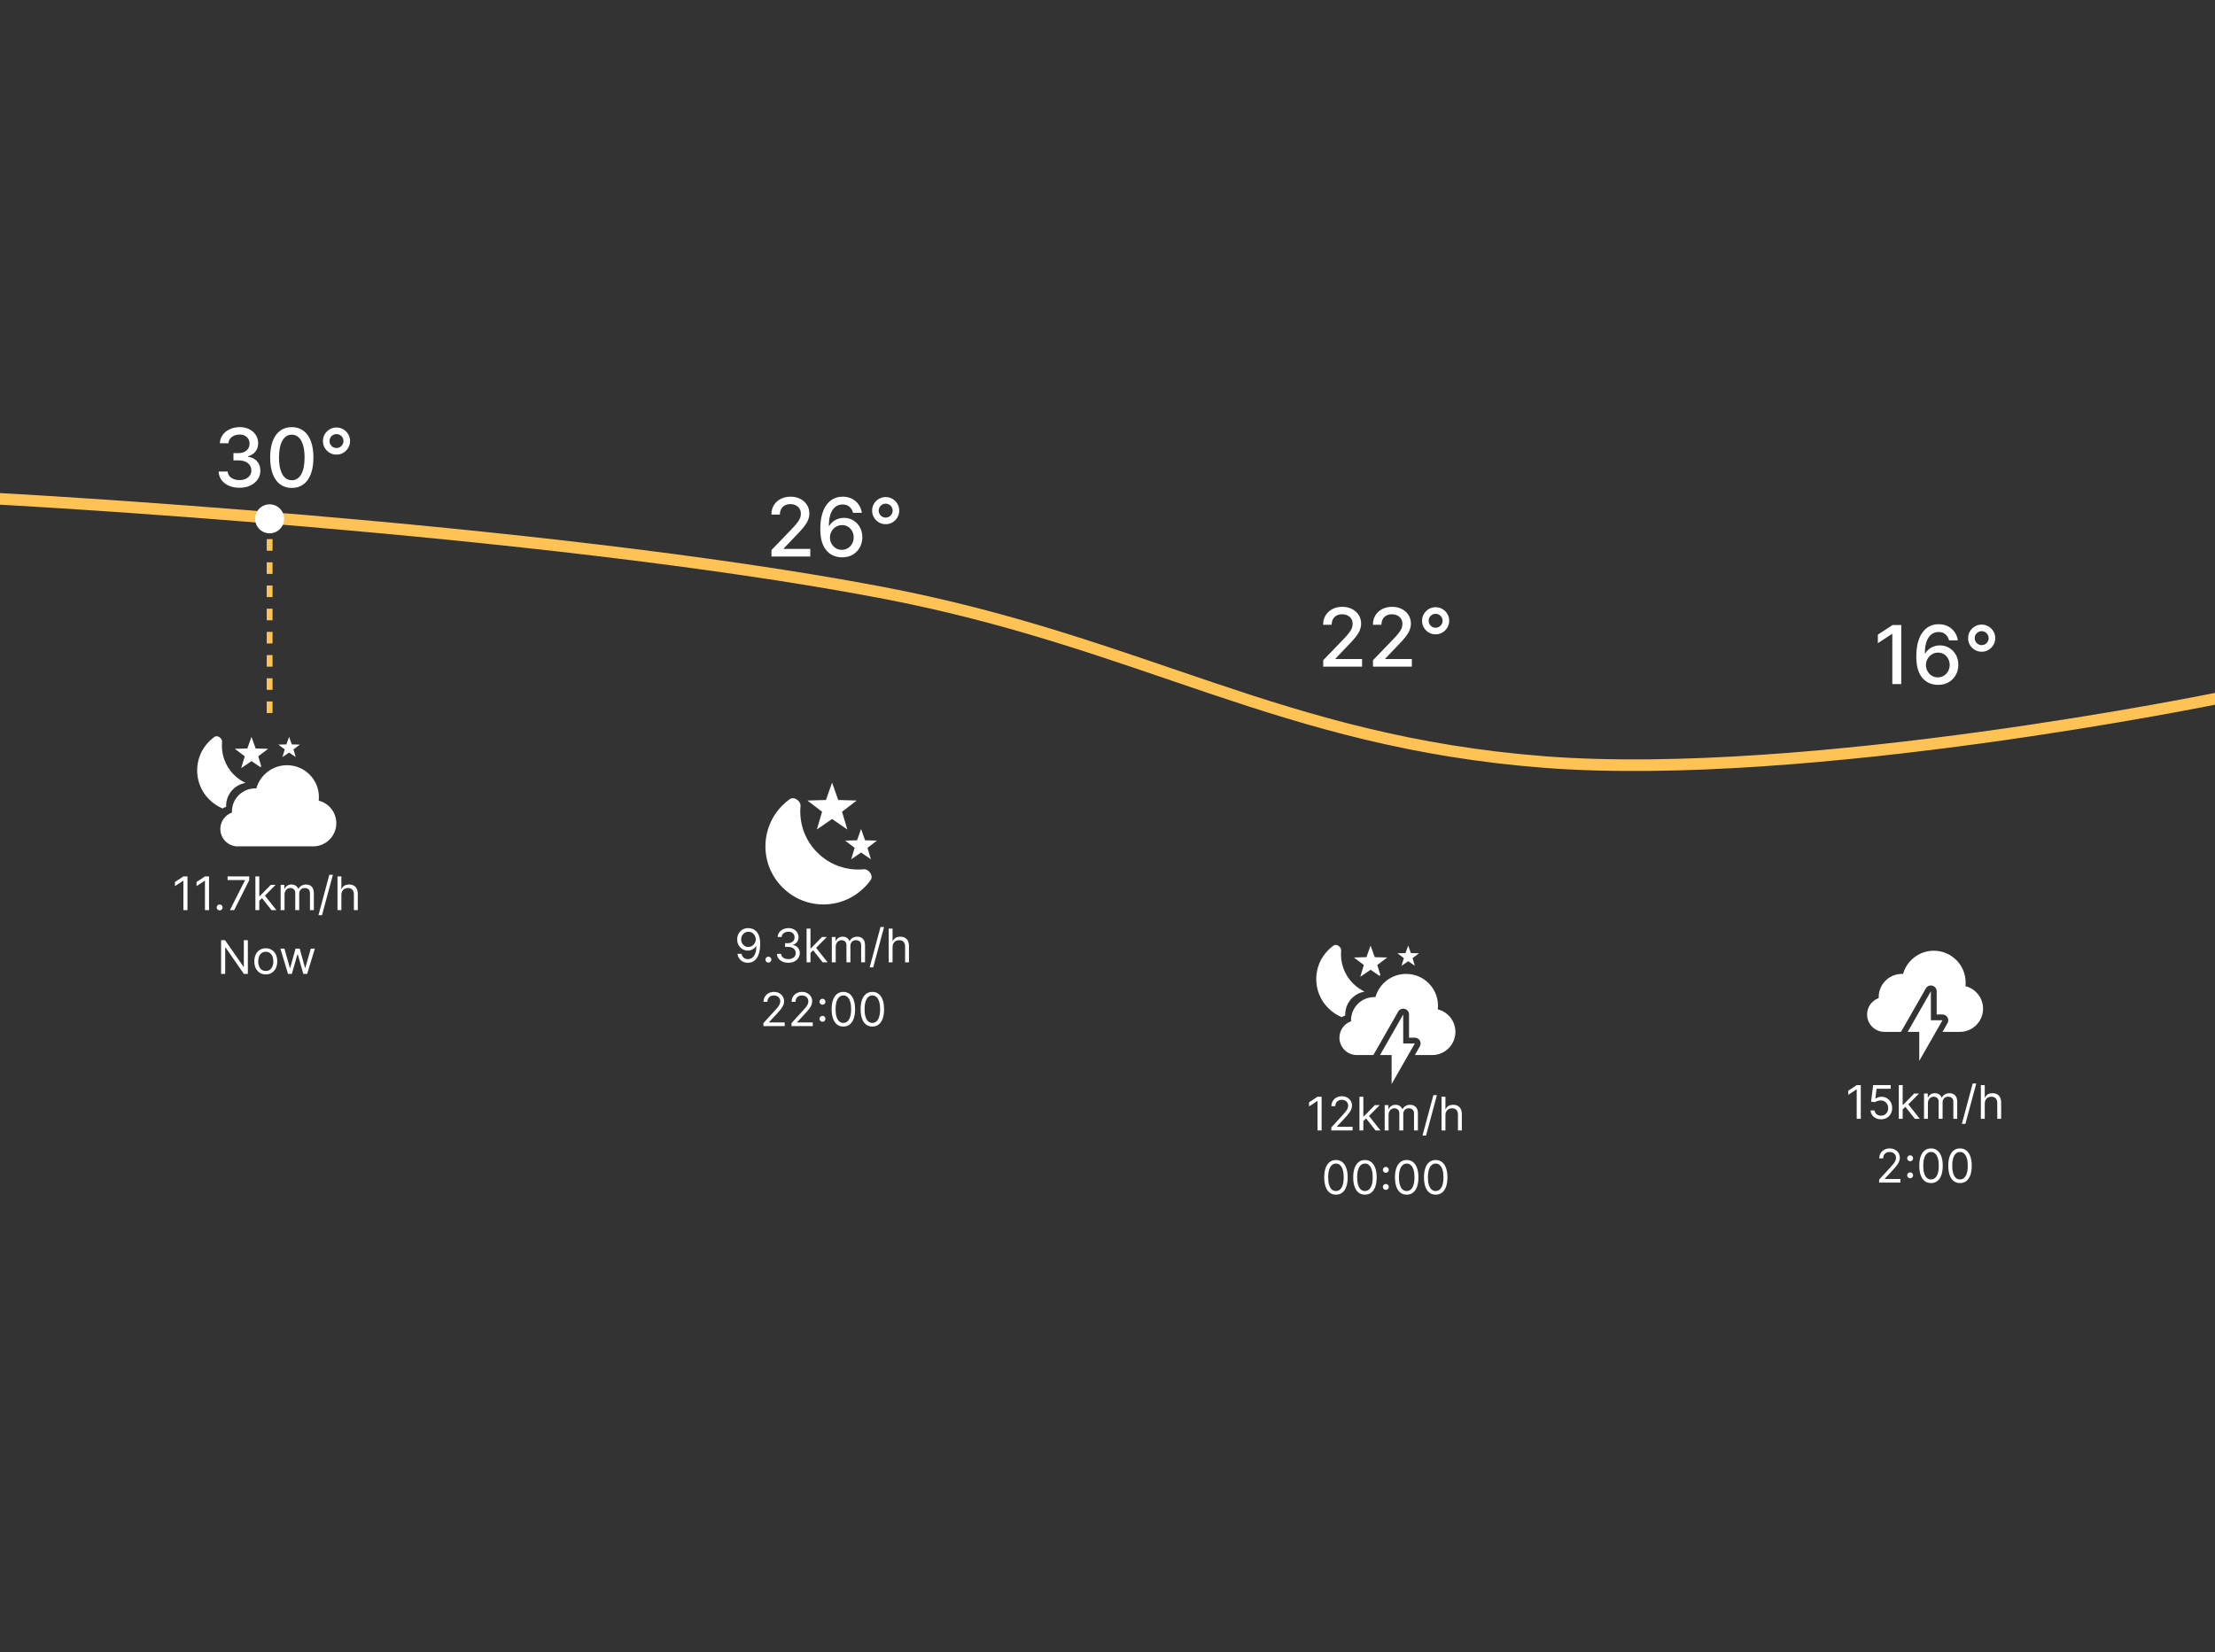 <svg width="382" height="285" viewBox="0 0 382 285" fill="none" xmlns="http://www.w3.org/2000/svg">
<rect x="0" y="0" width="382" height="285" fill="#333333" stroke="none"/>
<g clip-path="url(#clip0_0_1)">
<path d="M-1 86C-1 86 92.835 90.989 151.796 102.162C197.174 110.761 220.784 127.945 266.393 131.456C312.001 134.967 383 120.344 383 120.344" stroke="#FFC355" stroke-width="2"/>
<path d="M41.301 84.139C40.618 84.139 40.009 84.022 39.472 83.786C38.938 83.551 38.516 83.224 38.204 82.807C37.896 82.386 37.73 81.899 37.707 81.345H39.268C39.288 81.647 39.389 81.909 39.571 82.131C39.757 82.349 39.999 82.519 40.297 82.638C40.595 82.757 40.927 82.817 41.291 82.817C41.692 82.817 42.047 82.747 42.355 82.608C42.667 82.469 42.91 82.275 43.086 82.026C43.262 81.774 43.349 81.484 43.349 81.156C43.349 80.815 43.262 80.515 43.086 80.256C42.914 79.995 42.66 79.789 42.325 79.64C41.994 79.491 41.593 79.416 41.122 79.416H40.262V78.163H41.122C41.5 78.163 41.831 78.095 42.117 77.96C42.405 77.824 42.63 77.635 42.793 77.393C42.955 77.147 43.036 76.861 43.036 76.533C43.036 76.218 42.965 75.944 42.822 75.712C42.683 75.477 42.484 75.293 42.226 75.16C41.971 75.028 41.669 74.962 41.321 74.962C40.99 74.962 40.68 75.023 40.391 75.146C40.106 75.265 39.874 75.437 39.695 75.663C39.516 75.885 39.42 76.151 39.407 76.463H37.92C37.937 75.913 38.099 75.429 38.408 75.011C38.719 74.594 39.13 74.267 39.641 74.032C40.151 73.797 40.718 73.679 41.341 73.679C41.994 73.679 42.557 73.807 43.031 74.062C43.509 74.314 43.877 74.65 44.135 75.071C44.397 75.492 44.526 75.953 44.523 76.453C44.526 77.023 44.367 77.507 44.045 77.905C43.727 78.303 43.303 78.569 42.773 78.705V78.785C43.449 78.888 43.973 79.156 44.344 79.59C44.718 80.024 44.904 80.563 44.901 81.206C44.904 81.766 44.748 82.268 44.433 82.712C44.122 83.156 43.696 83.506 43.156 83.761C42.615 84.013 41.997 84.139 41.301 84.139ZM50.325 84.169C49.539 84.166 48.868 83.959 48.311 83.548C47.754 83.137 47.328 82.538 47.033 81.753C46.739 80.967 46.591 80.021 46.591 78.914C46.591 77.81 46.739 76.867 47.033 76.085C47.332 75.303 47.759 74.706 48.316 74.296C48.876 73.885 49.546 73.679 50.325 73.679C51.103 73.679 51.771 73.886 52.328 74.3C52.885 74.711 53.311 75.308 53.606 76.09C53.904 76.869 54.053 77.81 54.053 78.914C54.053 80.024 53.906 80.972 53.611 81.758C53.316 82.54 52.89 83.138 52.333 83.553C51.776 83.963 51.107 84.169 50.325 84.169ZM50.325 82.842C51.014 82.842 51.553 82.505 51.94 81.832C52.331 81.16 52.527 80.187 52.527 78.914C52.527 78.069 52.438 77.355 52.259 76.771C52.083 76.185 51.829 75.74 51.498 75.439C51.17 75.134 50.779 74.981 50.325 74.981C49.639 74.981 49.1 75.32 48.709 75.996C48.318 76.672 48.121 77.645 48.117 78.914C48.117 79.763 48.205 80.48 48.381 81.067C48.56 81.65 48.813 82.093 49.141 82.394C49.47 82.692 49.864 82.842 50.325 82.842ZM58.029 78.422C57.599 78.422 57.206 78.317 56.851 78.109C56.5 77.897 56.218 77.613 56.006 77.258C55.797 76.904 55.693 76.511 55.693 76.08C55.693 75.649 55.797 75.258 56.006 74.907C56.218 74.552 56.5 74.271 56.851 74.062C57.206 73.85 57.599 73.744 58.029 73.744C58.46 73.744 58.853 73.85 59.208 74.062C59.562 74.271 59.844 74.552 60.053 74.907C60.265 75.258 60.371 75.649 60.371 76.08C60.371 76.511 60.265 76.904 60.053 77.258C59.844 77.613 59.562 77.897 59.208 78.109C58.853 78.317 58.46 78.422 58.029 78.422ZM58.029 77.288C58.255 77.288 58.459 77.234 58.641 77.124C58.823 77.015 58.967 76.869 59.073 76.687C59.183 76.504 59.237 76.302 59.237 76.08C59.237 75.858 59.183 75.656 59.073 75.474C58.967 75.291 58.823 75.147 58.641 75.041C58.459 74.932 58.255 74.877 58.029 74.877C57.807 74.877 57.605 74.932 57.423 75.041C57.241 75.147 57.095 75.291 56.985 75.474C56.879 75.656 56.826 75.858 56.826 76.08C56.826 76.302 56.879 76.504 56.985 76.687C57.095 76.869 57.241 77.015 57.423 77.124C57.605 77.234 57.807 77.288 58.029 77.288Z" fill="white"/>
<path d="M133.044 96V94.886L136.489 91.317C136.857 90.929 137.16 90.589 137.399 90.297C137.641 90.002 137.821 89.722 137.941 89.457C138.06 89.192 138.12 88.91 138.12 88.612C138.12 88.274 138.04 87.982 137.881 87.737C137.722 87.489 137.505 87.298 137.23 87.165C136.955 87.029 136.645 86.962 136.3 86.962C135.935 86.962 135.617 87.036 135.345 87.185C135.074 87.334 134.865 87.545 134.719 87.817C134.573 88.088 134.5 88.407 134.5 88.771H133.034C133.034 88.151 133.176 87.609 133.461 87.145C133.746 86.681 134.137 86.322 134.635 86.067C135.132 85.808 135.697 85.679 136.33 85.679C136.97 85.679 137.533 85.806 138.02 86.062C138.511 86.314 138.894 86.658 139.169 87.096C139.444 87.53 139.581 88.02 139.581 88.567C139.581 88.945 139.51 89.315 139.368 89.676C139.228 90.037 138.985 90.44 138.637 90.884C138.289 91.325 137.805 91.86 137.185 92.49L135.162 94.608V94.682H139.745V96H133.044ZM145.184 96.139C144.73 96.132 144.283 96.05 143.842 95.891C143.404 95.731 143.007 95.466 142.649 95.095C142.291 94.724 142.004 94.225 141.789 93.599C141.577 92.972 141.47 92.19 141.47 91.252C141.47 90.364 141.558 89.575 141.734 88.885C141.913 88.196 142.17 87.615 142.505 87.141C142.839 86.663 143.244 86.3 143.718 86.052C144.192 85.803 144.724 85.679 145.314 85.679C145.92 85.679 146.459 85.798 146.929 86.037C147.4 86.275 147.781 86.605 148.073 87.026C148.368 87.447 148.555 87.926 148.635 88.463H147.118C147.015 88.039 146.812 87.692 146.507 87.424C146.202 87.155 145.804 87.021 145.314 87.021C144.568 87.021 143.986 87.346 143.569 87.996C143.154 88.645 142.945 89.548 142.942 90.705H143.017C143.192 90.417 143.408 90.171 143.663 89.969C143.921 89.764 144.21 89.606 144.528 89.497C144.85 89.384 145.188 89.328 145.542 89.328C146.132 89.328 146.666 89.472 147.143 89.76C147.624 90.046 148.006 90.44 148.292 90.944C148.577 91.448 148.719 92.024 148.719 92.674C148.719 93.323 148.572 93.912 148.277 94.439C147.985 94.966 147.574 95.383 147.044 95.692C146.513 95.997 145.894 96.146 145.184 96.139ZM145.179 94.847C145.57 94.847 145.92 94.75 146.228 94.558C146.537 94.366 146.78 94.107 146.959 93.782C147.138 93.458 147.228 93.095 147.228 92.694C147.228 92.303 147.14 91.946 146.964 91.625C146.792 91.303 146.553 91.048 146.248 90.859C145.947 90.67 145.602 90.576 145.214 90.576C144.919 90.576 144.646 90.632 144.394 90.745C144.145 90.858 143.926 91.013 143.738 91.212C143.549 91.411 143.399 91.64 143.29 91.898C143.184 92.153 143.131 92.424 143.131 92.709C143.131 93.09 143.219 93.443 143.394 93.768C143.573 94.092 143.817 94.354 144.125 94.553C144.437 94.749 144.788 94.847 145.179 94.847ZM152.742 90.422C152.311 90.422 151.919 90.317 151.564 90.109C151.213 89.896 150.931 89.613 150.719 89.258C150.51 88.904 150.406 88.511 150.406 88.08C150.406 87.649 150.51 87.258 150.719 86.907C150.931 86.552 151.213 86.27 151.564 86.062C151.919 85.85 152.311 85.743 152.742 85.743C153.173 85.743 153.566 85.85 153.921 86.062C154.275 86.27 154.557 86.552 154.766 86.907C154.978 87.258 155.084 87.649 155.084 88.08C155.084 88.511 154.978 88.904 154.766 89.258C154.557 89.613 154.275 89.896 153.921 90.109C153.566 90.317 153.173 90.422 152.742 90.422ZM152.742 89.288C152.968 89.288 153.172 89.234 153.354 89.124C153.536 89.015 153.68 88.869 153.786 88.687C153.896 88.504 153.95 88.302 153.95 88.08C153.95 87.858 153.896 87.656 153.786 87.474C153.68 87.291 153.536 87.147 153.354 87.041C153.172 86.932 152.968 86.877 152.742 86.877C152.52 86.877 152.318 86.932 152.136 87.041C151.954 87.147 151.808 87.291 151.698 87.474C151.592 87.656 151.539 87.858 151.539 88.08C151.539 88.302 151.592 88.504 151.698 88.687C151.808 88.869 151.954 89.015 152.136 89.124C152.318 89.234 152.52 89.288 152.742 89.288Z" fill="white"/>
<path d="M228.201 115V113.886L231.647 110.317C232.015 109.929 232.318 109.589 232.556 109.298C232.798 109.003 232.979 108.723 233.098 108.457C233.218 108.192 233.277 107.91 233.277 107.612C233.277 107.274 233.198 106.982 233.039 106.737C232.88 106.489 232.662 106.298 232.387 106.165C232.112 106.03 231.802 105.962 231.458 105.962C231.093 105.962 230.775 106.036 230.503 106.185C230.231 106.335 230.023 106.545 229.877 106.817C229.731 107.089 229.658 107.407 229.658 107.771H228.191C228.191 107.151 228.334 106.61 228.619 106.146C228.904 105.682 229.295 105.322 229.792 105.067C230.289 104.808 230.854 104.679 231.488 104.679C232.127 104.679 232.691 104.807 233.178 105.062C233.668 105.314 234.051 105.658 234.326 106.096C234.601 106.53 234.739 107.021 234.739 107.567C234.739 107.945 234.668 108.315 234.525 108.676C234.386 109.037 234.142 109.44 233.794 109.884C233.446 110.325 232.962 110.86 232.343 111.49L230.319 113.608V113.683H234.903V115H228.201ZM236.787 115V113.886L240.233 110.317C240.6 109.929 240.904 109.589 241.142 109.298C241.384 109.003 241.565 108.723 241.684 108.457C241.804 108.192 241.863 107.91 241.863 107.612C241.863 107.274 241.784 106.982 241.625 106.737C241.465 106.489 241.248 106.298 240.973 106.165C240.698 106.03 240.388 105.962 240.044 105.962C239.679 105.962 239.361 106.036 239.089 106.185C238.817 106.335 238.608 106.545 238.463 106.817C238.317 107.089 238.244 107.407 238.244 107.771H236.777C236.777 107.151 236.92 106.61 237.205 106.146C237.49 105.682 237.881 105.322 238.378 105.067C238.875 104.808 239.44 104.679 240.073 104.679C240.713 104.679 241.277 104.807 241.764 105.062C242.254 105.314 242.637 105.658 242.912 106.096C243.187 106.53 243.325 107.021 243.325 107.567C243.325 107.945 243.254 108.315 243.111 108.676C242.972 109.037 242.728 109.44 242.38 109.884C242.032 110.325 241.548 110.86 240.929 111.49L238.905 113.608V113.683H243.489V115H236.787ZM247.586 109.422C247.155 109.422 246.762 109.317 246.407 109.109C246.056 108.897 245.774 108.613 245.562 108.259C245.353 107.904 245.249 107.511 245.249 107.08C245.249 106.649 245.353 106.258 245.562 105.907C245.774 105.552 246.056 105.271 246.407 105.062C246.762 104.85 247.155 104.744 247.586 104.744C248.016 104.744 248.409 104.85 248.764 105.062C249.118 105.271 249.4 105.552 249.609 105.907C249.821 106.258 249.927 106.649 249.927 107.08C249.927 107.511 249.821 107.904 249.609 108.259C249.4 108.613 249.118 108.897 248.764 109.109C248.409 109.317 248.016 109.422 247.586 109.422ZM247.586 108.288C247.811 108.288 248.015 108.234 248.197 108.124C248.379 108.015 248.524 107.869 248.63 107.687C248.739 107.504 248.794 107.302 248.794 107.08C248.794 106.858 248.739 106.656 248.63 106.474C248.524 106.291 248.379 106.147 248.197 106.041C248.015 105.932 247.811 105.877 247.586 105.877C247.363 105.877 247.161 105.932 246.979 106.041C246.797 106.147 246.651 106.291 246.541 106.474C246.435 106.656 246.382 106.858 246.382 107.08C246.382 107.302 246.435 107.504 246.541 107.687C246.651 107.869 246.797 108.015 246.979 108.124C247.161 108.234 247.363 108.288 247.586 108.288Z" fill="white"/>
<path d="M327.891 107.818V118H326.35V109.359H326.29L323.854 110.95V109.479L326.395 107.818H327.891ZM334.2 118.139C333.746 118.133 333.299 118.05 332.858 117.891C332.42 117.732 332.023 117.467 331.665 117.095C331.307 116.724 331.02 116.225 330.804 115.599C330.592 114.972 330.486 114.19 330.486 113.252C330.486 112.364 330.574 111.575 330.75 110.886C330.929 110.196 331.186 109.615 331.52 109.141C331.855 108.663 332.259 108.301 332.733 108.052C333.207 107.803 333.739 107.679 334.329 107.679C334.936 107.679 335.474 107.798 335.945 108.037C336.416 108.276 336.797 108.605 337.089 109.026C337.384 109.447 337.571 109.926 337.65 110.463H336.134C336.031 110.039 335.827 109.693 335.523 109.424C335.218 109.156 334.82 109.021 334.329 109.021C333.584 109.021 333.002 109.346 332.584 109.996C332.17 110.645 331.961 111.549 331.958 112.705H332.032C332.208 112.417 332.424 112.172 332.679 111.97C332.937 111.764 333.226 111.607 333.544 111.497C333.865 111.385 334.203 111.328 334.558 111.328C335.148 111.328 335.682 111.472 336.159 111.761C336.639 112.046 337.022 112.44 337.307 112.944C337.592 113.448 337.735 114.025 337.735 114.674C337.735 115.324 337.587 115.912 337.292 116.439C337.001 116.966 336.59 117.384 336.059 117.692C335.529 117.997 334.909 118.146 334.2 118.139ZM334.195 116.847C334.586 116.847 334.936 116.751 335.244 116.558C335.552 116.366 335.796 116.108 335.975 115.783C336.154 115.458 336.243 115.095 336.243 114.694C336.243 114.303 336.156 113.947 335.98 113.625C335.808 113.304 335.569 113.048 335.264 112.859C334.962 112.671 334.618 112.576 334.23 112.576C333.935 112.576 333.661 112.632 333.41 112.745C333.161 112.858 332.942 113.014 332.753 113.212C332.564 113.411 332.415 113.64 332.306 113.899C332.2 114.154 332.147 114.424 332.147 114.709C332.147 115.09 332.235 115.443 332.41 115.768C332.589 116.093 332.833 116.355 333.141 116.553C333.453 116.749 333.804 116.847 334.195 116.847ZM341.758 112.422C341.327 112.422 340.935 112.318 340.58 112.109C340.229 111.897 339.947 111.613 339.735 111.259C339.526 110.904 339.421 110.511 339.421 110.08C339.421 109.65 339.526 109.258 339.735 108.907C339.947 108.552 340.229 108.271 340.58 108.062C340.935 107.85 341.327 107.744 341.758 107.744C342.189 107.744 342.582 107.85 342.936 108.062C343.291 108.271 343.573 108.552 343.782 108.907C343.994 109.258 344.1 109.65 344.1 110.08C344.1 110.511 343.994 110.904 343.782 111.259C343.573 111.613 343.291 111.897 342.936 112.109C342.582 112.318 342.189 112.422 341.758 112.422ZM341.758 111.288C341.984 111.288 342.187 111.234 342.37 111.124C342.552 111.015 342.696 110.869 342.802 110.687C342.912 110.505 342.966 110.302 342.966 110.08C342.966 109.858 342.912 109.656 342.802 109.474C342.696 109.292 342.552 109.147 342.37 109.041C342.187 108.932 341.984 108.877 341.758 108.877C341.536 108.877 341.334 108.932 341.152 109.041C340.969 109.147 340.823 109.292 340.714 109.474C340.608 109.656 340.555 109.858 340.555 110.08C340.555 110.302 340.608 110.505 340.714 110.687C340.823 110.869 340.969 111.015 341.152 111.124C341.334 111.234 341.536 111.288 341.758 111.288Z" fill="white"/>
<ellipse cx="46.5" cy="89.5" rx="2.5" ry="2.5" fill="white"/>
<line x1="46.5" y1="93" x2="46.5" y2="123" stroke="#FFC355" stroke-dasharray="2 2"/>
<g clip-path="url(#clip1_0_1)">
<path d="M231.396 175.464C231.585 175.344 231.789 175.245 232.003 175.17C232.001 175.113 232 175.057 232 175C232 173.015 233.446 171.367 235.343 171.054C234.621 170.714 233.944 170.245 233.348 169.646C231.786 168.093 231.105 165.986 231.297 163.957C231.353 163.369 230.516 162.737 229.983 163.113C229.664 163.34 229.366 163.596 229.082 163.879C226.306 166.646 226.306 171.143 229.082 173.909C229.765 174.598 230.554 175.116 231.396 175.464Z" fill="white"/>
<path d="M238.06 168.208L237.533 166.462L239.242 165.17L237.087 165.11L236.371 163.111L235.655 165.11L233.5 165.17L235.209 166.462L234.594 168.5L236.371 167.294L237.906 168.336C237.957 168.293 238.008 168.25 238.06 168.208Z" fill="white"/>
<path d="M244.716 164.443L243.608 165.276L244.006 166.595L242.858 165.816L241.709 166.595L242.108 165.276L241 164.443L242.392 164.41L242.858 163.111L243.324 164.41L244.716 164.443Z" fill="white"/>
<path d="M247 182H244.009L244.868 180.496C245.249 179.83 244.768 179 244 179H243V175C243 173.975 241.64 173.614 241.132 174.504L236.848 182H234C232.343 182 231 180.657 231 179C231 177.693 231.836 176.58 233.003 176.17C233.001 176.113 233 176.057 233 176C233 173.791 234.791 172 237 172C237.069 172 237.137 172.002 237.205 172.005C237.857 169.694 239.98 168 242.5 168C245.537 168 248 170.463 248 173.5C248 173.709 247.988 173.915 247.966 174.117C249.708 174.549 251 176.124 251 178C251 180.209 249.209 182 247 182Z" fill="white"/>
<path d="M238 182H240V187L244 180H242V175L238 182Z" fill="white"/>
</g>
<path d="M335.009 178H338C340.209 178 342 176.209 342 174C342 172.124 340.708 170.549 338.965 170.117C338.988 169.915 339 169.709 339 169.5C339 166.463 336.537 164 333.5 164C330.98 164 328.856 165.694 328.205 168.005C328.137 168.002 328.069 168 328 168C325.791 168 324 169.791 324 172C324 172.057 324.001 172.113 324.003 172.17C322.836 172.58 322 173.693 322 175C322 176.657 323.343 178 325 178H327.848L332.131 170.504C332.64 169.614 334 169.975 334 171V175H335C335.767 175 336.249 175.83 335.868 176.496L335.009 178Z" fill="white"/>
<path d="M329 178L333 171V176H335L331 183V178H329Z" fill="white"/>
<path d="M32.332 151.182V157H31.627V151.92H31.593L30.172 152.863V152.148L31.627 151.182H32.332ZM36.05 151.182V157H35.346V151.92H35.312L33.891 152.863V152.148L35.346 151.182H36.05ZM37.88 157.045C37.74 157.045 37.62 156.995 37.519 156.895C37.419 156.794 37.369 156.674 37.369 156.534C37.369 156.394 37.419 156.274 37.519 156.173C37.62 156.073 37.74 156.023 37.88 156.023C38.02 156.023 38.14 156.073 38.241 156.173C38.341 156.274 38.391 156.394 38.391 156.534C38.391 156.627 38.368 156.712 38.32 156.79C38.275 156.867 38.213 156.93 38.136 156.977C38.06 157.023 37.975 157.045 37.88 157.045ZM39.648 157L42.25 151.852V151.807H39.25V151.182H42.977V151.841L40.386 157H39.648ZM44.672 155.409L44.661 154.579H44.797L46.707 152.636H47.536L45.502 154.693H45.445L44.672 155.409ZM44.047 157V151.182H44.718V157H44.047ZM46.82 157L45.116 154.841L45.593 154.375L47.672 157H46.82ZM48.399 157V152.636H49.047V153.318H49.104C49.195 153.085 49.341 152.904 49.544 152.775C49.747 152.645 49.99 152.579 50.274 152.579C50.562 152.579 50.802 152.645 50.993 152.775C51.186 152.904 51.337 153.085 51.445 153.318H51.49C51.602 153.093 51.769 152.914 51.993 152.781C52.216 152.647 52.484 152.579 52.797 152.579C53.187 152.579 53.506 152.702 53.754 152.946C54.002 153.188 54.126 153.566 54.126 154.079V157H53.456V154.079C53.456 153.757 53.368 153.527 53.192 153.389C53.016 153.251 52.808 153.182 52.57 153.182C52.263 153.182 52.025 153.274 51.856 153.46C51.688 153.644 51.604 153.877 51.604 154.159V157H50.922V154.011C50.922 153.763 50.841 153.563 50.68 153.412C50.519 153.258 50.312 153.182 50.058 153.182C49.884 153.182 49.721 153.228 49.57 153.321C49.42 153.414 49.299 153.542 49.206 153.707C49.115 153.87 49.07 154.059 49.07 154.273V157H48.399ZM57.409 150.909L55.534 157.875H54.92L56.795 150.909H57.409ZM58.874 154.375V157H58.204V151.182H58.874V153.318H58.931C59.033 153.093 59.187 152.914 59.391 152.781C59.598 152.647 59.872 152.579 60.215 152.579C60.513 152.579 60.773 152.639 60.996 152.758C61.22 152.876 61.393 153.057 61.516 153.301C61.641 153.543 61.704 153.852 61.704 154.227V157H61.033V154.273C61.033 153.926 60.943 153.658 60.764 153.469C60.585 153.277 60.338 153.182 60.022 153.182C59.802 153.182 59.605 153.228 59.431 153.321C59.259 153.414 59.122 153.549 59.022 153.727C58.923 153.905 58.874 154.121 58.874 154.375Z" fill="white"/>
<path d="M42.744 162.182V168H42.062L38.892 163.432H38.835V168H38.13V162.182H38.812L41.994 166.761H42.051V162.182H42.744ZM45.836 168.091C45.442 168.091 45.096 167.997 44.799 167.81C44.503 167.622 44.272 167.36 44.106 167.023C43.941 166.686 43.858 166.292 43.858 165.841C43.858 165.386 43.941 164.989 44.106 164.65C44.272 164.311 44.503 164.048 44.799 163.861C45.096 163.673 45.442 163.579 45.836 163.579C46.23 163.579 46.574 163.673 46.87 163.861C47.167 164.048 47.398 164.311 47.563 164.65C47.73 164.989 47.813 165.386 47.813 165.841C47.813 166.292 47.73 166.686 47.563 167.023C47.398 167.36 47.167 167.622 46.87 167.81C46.574 167.997 46.23 168.091 45.836 168.091ZM45.836 167.489C46.135 167.489 46.381 167.412 46.574 167.258C46.767 167.105 46.91 166.903 47.003 166.653C47.096 166.403 47.142 166.132 47.142 165.841C47.142 165.549 47.096 165.277 47.003 165.025C46.91 164.774 46.767 164.57 46.574 164.415C46.381 164.259 46.135 164.182 45.836 164.182C45.536 164.182 45.29 164.259 45.097 164.415C44.904 164.57 44.761 164.774 44.668 165.025C44.575 165.277 44.529 165.549 44.529 165.841C44.529 166.132 44.575 166.403 44.668 166.653C44.761 166.903 44.904 167.105 45.097 167.258C45.29 167.412 45.536 167.489 45.836 167.489ZM49.677 168L48.347 163.636H49.052L49.995 166.977H50.04L50.972 163.636H51.688L52.608 166.966H52.654L53.597 163.636H54.302L52.972 168H52.313L51.358 164.648H51.29L50.336 168H49.677Z" fill="white"/>
<path d="M129.08 160.102C129.318 160.104 129.557 160.15 129.796 160.239C130.034 160.328 130.252 160.475 130.449 160.682C130.646 160.886 130.804 161.166 130.924 161.52C131.043 161.874 131.103 162.318 131.103 162.852C131.103 163.369 131.053 163.829 130.955 164.23C130.858 164.63 130.718 164.967 130.534 165.241C130.353 165.516 130.131 165.724 129.87 165.866C129.61 166.008 129.317 166.079 128.989 166.079C128.663 166.079 128.372 166.015 128.117 165.886C127.863 165.756 127.655 165.575 127.492 165.344C127.331 165.111 127.228 164.841 127.182 164.534H127.875C127.938 164.801 128.062 165.022 128.247 165.196C128.435 165.368 128.682 165.454 128.989 165.454C129.438 165.454 129.792 165.258 130.051 164.866C130.313 164.474 130.443 163.92 130.443 163.204H130.398C130.292 163.364 130.166 163.501 130.02 163.616C129.874 163.732 129.712 163.821 129.534 163.883C129.356 163.946 129.167 163.977 128.966 163.977C128.633 163.977 128.327 163.895 128.049 163.73C127.772 163.563 127.55 163.335 127.384 163.045C127.219 162.754 127.137 162.42 127.137 162.045C127.137 161.689 127.216 161.364 127.375 161.068C127.536 160.771 127.762 160.534 128.051 160.358C128.343 160.182 128.686 160.097 129.08 160.102ZM129.08 160.727C128.841 160.727 128.626 160.787 128.435 160.906C128.246 161.024 128.095 161.183 127.983 161.383C127.873 161.582 127.818 161.803 127.818 162.045C127.818 162.288 127.871 162.508 127.978 162.707C128.086 162.904 128.232 163.061 128.418 163.179C128.605 163.294 128.818 163.352 129.057 163.352C129.237 163.352 129.405 163.317 129.56 163.247C129.715 163.175 129.851 163.078 129.966 162.954C130.084 162.829 130.175 162.688 130.242 162.531C130.308 162.372 130.341 162.206 130.341 162.034C130.341 161.807 130.286 161.594 130.176 161.395C130.068 161.196 129.919 161.035 129.728 160.912C129.538 160.789 129.322 160.727 129.08 160.727ZM132.517 166.045C132.376 166.045 132.256 165.995 132.156 165.895C132.055 165.794 132.005 165.674 132.005 165.534C132.005 165.394 132.055 165.274 132.156 165.173C132.256 165.073 132.376 165.023 132.517 165.023C132.657 165.023 132.777 165.073 132.877 165.173C132.978 165.274 133.028 165.394 133.028 165.534C133.028 165.627 133.004 165.712 132.957 165.79C132.911 165.867 132.85 165.93 132.772 165.977C132.697 166.023 132.611 166.045 132.517 166.045ZM135.967 166.079C135.592 166.079 135.258 166.015 134.964 165.886C134.672 165.758 134.44 165.579 134.268 165.349C134.098 165.118 134.005 164.85 133.99 164.545H134.706C134.721 164.733 134.785 164.895 134.899 165.031C135.012 165.166 135.161 165.27 135.345 165.344C135.528 165.418 135.732 165.454 135.956 165.454C136.206 165.454 136.427 165.411 136.62 165.324C136.813 165.237 136.965 165.115 137.075 164.96C137.185 164.805 137.24 164.625 137.24 164.42C137.24 164.206 137.187 164.018 137.081 163.855C136.974 163.69 136.819 163.561 136.615 163.469C136.41 163.376 136.16 163.329 135.865 163.329H135.399V162.704H135.865C136.096 162.704 136.298 162.663 136.473 162.579C136.649 162.496 136.786 162.379 136.885 162.227C136.985 162.076 137.035 161.898 137.035 161.693C137.035 161.496 136.992 161.325 136.904 161.179C136.817 161.033 136.694 160.919 136.535 160.838C136.378 160.757 136.192 160.716 135.978 160.716C135.777 160.716 135.588 160.753 135.41 160.827C135.234 160.899 135.09 161.004 134.978 161.142C134.867 161.278 134.806 161.443 134.796 161.636H134.115C134.126 161.331 134.218 161.064 134.39 160.835C134.563 160.604 134.788 160.424 135.066 160.295C135.347 160.167 135.654 160.102 135.99 160.102C136.349 160.102 136.658 160.175 136.916 160.321C137.173 160.465 137.371 160.655 137.51 160.892C137.648 161.129 137.717 161.384 137.717 161.659C137.717 161.987 137.631 162.266 137.458 162.497C137.288 162.728 137.056 162.888 136.762 162.977V163.023C137.13 163.083 137.417 163.24 137.623 163.491C137.83 163.741 137.933 164.051 137.933 164.42C137.933 164.737 137.847 165.021 137.674 165.273C137.504 165.523 137.271 165.72 136.975 165.864C136.68 166.008 136.344 166.079 135.967 166.079ZM139.731 164.409L139.72 163.579H139.856L141.765 161.636H142.595L140.561 163.693H140.504L139.731 164.409ZM139.106 166V160.182H139.777V166H139.106ZM141.879 166L140.174 163.841L140.652 163.375L142.731 166H141.879ZM143.458 166V161.636H144.105V162.318H144.162C144.253 162.085 144.4 161.904 144.603 161.776C144.805 161.645 145.049 161.579 145.333 161.579C145.621 161.579 145.86 161.645 146.051 161.776C146.245 161.904 146.395 162.085 146.503 162.318H146.549C146.66 162.093 146.828 161.914 147.051 161.781C147.275 161.647 147.543 161.579 147.855 161.579C148.246 161.579 148.565 161.702 148.813 161.946C149.061 162.188 149.185 162.566 149.185 163.079V166H148.514V163.079C148.514 162.758 148.426 162.527 148.25 162.389C148.074 162.251 147.867 162.182 147.628 162.182C147.321 162.182 147.084 162.275 146.915 162.46C146.746 162.644 146.662 162.877 146.662 163.159V166H145.98V163.011C145.98 162.763 145.9 162.563 145.739 162.412C145.578 162.258 145.371 162.182 145.117 162.182C144.943 162.182 144.78 162.228 144.628 162.321C144.478 162.414 144.357 162.543 144.264 162.707C144.174 162.87 144.128 163.059 144.128 163.273V166H143.458ZM152.468 159.909L150.593 166.875H149.979L151.854 159.909H152.468ZM153.933 163.375V166H153.262V160.182H153.933V162.318H153.99C154.092 162.093 154.245 161.914 154.45 161.781C154.656 161.647 154.931 161.579 155.274 161.579C155.571 161.579 155.831 161.639 156.055 161.758C156.278 161.876 156.452 162.057 156.575 162.301C156.7 162.543 156.762 162.852 156.762 163.227V166H156.092V163.273C156.092 162.926 156.002 162.658 155.822 162.469C155.644 162.277 155.397 162.182 155.081 162.182C154.861 162.182 154.664 162.228 154.49 162.321C154.317 162.414 154.181 162.549 154.081 162.727C153.982 162.905 153.933 163.121 153.933 163.375Z" fill="white"/>
<path d="M131.657 177V176.489L133.577 174.386C133.803 174.14 133.988 173.926 134.134 173.744C134.28 173.56 134.388 173.388 134.458 173.227C134.53 173.064 134.566 172.894 134.566 172.716C134.566 172.511 134.517 172.334 134.418 172.185C134.322 172.035 134.189 171.919 134.021 171.838C133.852 171.757 133.663 171.716 133.452 171.716C133.229 171.716 133.034 171.762 132.867 171.855C132.702 171.946 132.575 172.074 132.484 172.239C132.395 172.403 132.35 172.596 132.35 172.818H131.68C131.68 172.477 131.758 172.178 131.916 171.92C132.073 171.663 132.287 171.462 132.558 171.318C132.83 171.174 133.136 171.102 133.475 171.102C133.816 171.102 134.118 171.174 134.381 171.318C134.645 171.462 134.851 171.656 135.001 171.9C135.15 172.145 135.225 172.417 135.225 172.716C135.225 172.93 135.186 173.139 135.109 173.344C135.033 173.546 134.9 173.773 134.711 174.023C134.523 174.271 134.263 174.574 133.93 174.932L132.623 176.329V176.375H135.327V177H131.657ZM136.501 177V176.489L138.421 174.386C138.647 174.14 138.832 173.926 138.978 173.744C139.124 173.56 139.232 173.388 139.302 173.227C139.374 173.064 139.41 172.894 139.41 172.716C139.41 172.511 139.361 172.334 139.262 172.185C139.166 172.035 139.033 171.919 138.864 171.838C138.696 171.757 138.506 171.716 138.296 171.716C138.073 171.716 137.878 171.762 137.711 171.855C137.546 171.946 137.418 172.074 137.327 172.239C137.238 172.403 137.194 172.596 137.194 172.818H136.523C136.523 172.477 136.602 172.178 136.759 171.92C136.916 171.663 137.131 171.462 137.401 171.318C137.674 171.174 137.98 171.102 138.319 171.102C138.66 171.102 138.962 171.174 139.225 171.318C139.488 171.462 139.695 171.656 139.845 171.9C139.994 172.145 140.069 172.417 140.069 172.716C140.069 172.93 140.03 173.139 139.952 173.344C139.877 173.546 139.744 173.773 139.555 174.023C139.367 174.271 139.107 174.574 138.773 174.932L137.467 176.329V176.375H140.171V177H136.501ZM141.845 176.256C141.704 176.256 141.584 176.205 141.484 176.105C141.383 176.005 141.333 175.884 141.333 175.744C141.333 175.604 141.383 175.484 141.484 175.383C141.584 175.283 141.704 175.233 141.845 175.233C141.985 175.233 142.105 175.283 142.205 175.383C142.306 175.484 142.356 175.604 142.356 175.744C142.356 175.837 142.332 175.922 142.285 176C142.239 176.078 142.178 176.14 142.1 176.187C142.024 176.233 141.939 176.256 141.845 176.256ZM141.845 173.312C141.704 173.312 141.584 173.262 141.484 173.162C141.383 173.061 141.333 172.941 141.333 172.801C141.333 172.661 141.383 172.541 141.484 172.44C141.584 172.34 141.704 172.29 141.845 172.29C141.985 172.29 142.105 172.34 142.205 172.44C142.306 172.541 142.356 172.661 142.356 172.801C142.356 172.894 142.332 172.979 142.285 173.057C142.239 173.134 142.178 173.197 142.1 173.244C142.024 173.29 141.939 173.312 141.845 173.312ZM145.445 177.079C145.017 177.079 144.653 176.963 144.352 176.73C144.05 176.495 143.82 176.155 143.661 175.71C143.502 175.263 143.423 174.723 143.423 174.091C143.423 173.462 143.502 172.925 143.661 172.48C143.822 172.033 144.053 171.692 144.354 171.457C144.657 171.221 145.021 171.102 145.445 171.102C145.87 171.102 146.232 171.221 146.533 171.457C146.836 171.692 147.068 172.033 147.227 172.48C147.388 172.925 147.468 173.462 147.468 174.091C147.468 174.723 147.389 175.263 147.229 175.71C147.07 176.155 146.84 176.495 146.539 176.73C146.238 176.963 145.873 177.079 145.445 177.079ZM145.445 176.454C145.87 176.454 146.199 176.25 146.434 175.841C146.669 175.432 146.786 174.848 146.786 174.091C146.786 173.587 146.732 173.158 146.624 172.804C146.518 172.45 146.365 172.18 146.164 171.994C145.965 171.809 145.726 171.716 145.445 171.716C145.025 171.716 144.696 171.923 144.46 172.338C144.223 172.751 144.104 173.335 144.104 174.091C144.104 174.595 144.157 175.023 144.264 175.375C144.37 175.727 144.522 175.995 144.721 176.179C144.922 176.363 145.163 176.454 145.445 176.454ZM150.445 177.079C150.017 177.079 149.653 176.963 149.352 176.73C149.05 176.495 148.82 176.155 148.661 175.71C148.502 175.263 148.423 174.723 148.423 174.091C148.423 173.462 148.502 172.925 148.661 172.48C148.822 172.033 149.053 171.692 149.354 171.457C149.657 171.221 150.021 171.102 150.445 171.102C150.87 171.102 151.232 171.221 151.533 171.457C151.836 171.692 152.068 172.033 152.227 172.48C152.388 172.925 152.468 173.462 152.468 174.091C152.468 174.723 152.389 175.263 152.229 175.71C152.07 176.155 151.84 176.495 151.539 176.73C151.238 176.963 150.873 177.079 150.445 177.079ZM150.445 176.454C150.87 176.454 151.199 176.25 151.434 175.841C151.669 175.432 151.786 174.848 151.786 174.091C151.786 173.587 151.732 173.158 151.624 172.804C151.518 172.45 151.365 172.18 151.164 171.994C150.965 171.809 150.726 171.716 150.445 171.716C150.025 171.716 149.696 171.923 149.46 172.338C149.223 172.751 149.104 173.335 149.104 174.091C149.104 174.595 149.157 175.023 149.264 175.375C149.37 175.727 149.522 175.995 149.721 176.179C149.922 176.363 150.163 176.454 150.445 176.454Z" fill="white"/>
<path d="M227.925 189.182V195H227.22V189.92H227.186L225.765 190.864V190.148L227.22 189.182H227.925ZM229.598 195V194.489L231.518 192.386C231.744 192.14 231.929 191.926 232.075 191.744C232.221 191.56 232.329 191.388 232.399 191.227C232.471 191.064 232.507 190.894 232.507 190.716C232.507 190.511 232.458 190.334 232.359 190.185C232.263 190.035 232.13 189.919 231.961 189.838C231.793 189.757 231.604 189.716 231.393 189.716C231.17 189.716 230.975 189.762 230.808 189.855C230.643 189.946 230.515 190.074 230.425 190.239C230.336 190.403 230.291 190.596 230.291 190.818H229.621C229.621 190.477 229.699 190.178 229.856 189.92C230.014 189.663 230.228 189.462 230.498 189.318C230.771 189.174 231.077 189.102 231.416 189.102C231.757 189.102 232.059 189.174 232.322 189.318C232.586 189.462 232.792 189.656 232.942 189.9C233.091 190.145 233.166 190.417 233.166 190.716C233.166 190.93 233.127 191.139 233.05 191.344C232.974 191.546 232.841 191.773 232.652 192.023C232.464 192.271 232.204 192.574 231.871 192.932L230.564 194.329V194.375H233.268V195H229.598ZM235.078 193.409L235.067 192.579H235.203L237.112 190.636H237.942L235.908 192.693H235.851L235.078 193.409ZM234.453 195V189.182H235.123V195H234.453ZM237.226 195L235.521 192.841L235.998 192.375L238.078 195H237.226ZM238.805 195V190.636H239.452V191.318H239.509C239.6 191.085 239.747 190.904 239.949 190.775C240.152 190.645 240.395 190.579 240.68 190.579C240.967 190.579 241.207 190.645 241.398 190.775C241.591 190.904 241.742 191.085 241.85 191.318H241.895C242.007 191.093 242.175 190.914 242.398 190.781C242.622 190.647 242.89 190.579 243.202 190.579C243.592 190.579 243.912 190.702 244.16 190.946C244.408 191.188 244.532 191.566 244.532 192.079V195H243.861V192.079C243.861 191.757 243.773 191.527 243.597 191.389C243.421 191.251 243.214 191.182 242.975 191.182C242.668 191.182 242.43 191.274 242.262 191.46C242.093 191.644 242.009 191.877 242.009 192.159V195H241.327V192.011C241.327 191.763 241.247 191.563 241.086 191.412C240.925 191.258 240.717 191.182 240.464 191.182C240.289 191.182 240.127 191.228 239.975 191.321C239.825 191.414 239.704 191.542 239.611 191.707C239.52 191.87 239.475 192.059 239.475 192.273V195H238.805ZM247.814 188.909L245.939 195.875H245.326L247.201 188.909H247.814ZM249.28 192.375V195H248.609V189.182H249.28V191.318H249.336C249.439 191.093 249.592 190.914 249.797 190.781C250.003 190.647 250.278 190.579 250.621 190.579C250.918 190.579 251.178 190.639 251.402 190.758C251.625 190.876 251.799 191.057 251.922 191.301C252.047 191.543 252.109 191.852 252.109 192.227V195H251.439V192.273C251.439 191.926 251.349 191.658 251.169 191.469C250.991 191.277 250.744 191.182 250.427 191.182C250.208 191.182 250.011 191.228 249.836 191.321C249.664 191.414 249.528 191.549 249.427 191.727C249.329 191.905 249.28 192.121 249.28 192.375Z" fill="white"/>
<path d="M230.398 206.079C229.97 206.079 229.605 205.963 229.304 205.73C229.003 205.495 228.773 205.155 228.614 204.71C228.455 204.263 228.375 203.723 228.375 203.091C228.375 202.462 228.455 201.925 228.614 201.48C228.775 201.033 229.006 200.692 229.307 200.457C229.61 200.221 229.974 200.102 230.398 200.102C230.822 200.102 231.185 200.221 231.486 200.457C231.789 200.692 232.02 201.033 232.179 201.48C232.34 201.925 232.421 202.462 232.421 203.091C232.421 203.723 232.341 204.263 232.182 204.71C232.023 205.155 231.793 205.495 231.492 205.73C231.191 205.963 230.826 206.079 230.398 206.079ZM230.398 205.454C230.822 205.454 231.152 205.25 231.387 204.841C231.622 204.432 231.739 203.848 231.739 203.091C231.739 202.587 231.685 202.158 231.577 201.804C231.471 201.45 231.318 201.18 231.117 200.994C230.918 200.809 230.678 200.716 230.398 200.716C229.978 200.716 229.649 200.923 229.412 201.338C229.176 201.751 229.057 202.335 229.057 203.091C229.057 203.595 229.11 204.023 229.216 204.375C229.322 204.727 229.475 204.995 229.674 205.179C229.874 205.363 230.116 205.454 230.398 205.454ZM235.398 206.079C234.97 206.079 234.605 205.963 234.304 205.73C234.003 205.495 233.773 205.155 233.614 204.71C233.455 204.263 233.375 203.723 233.375 203.091C233.375 202.462 233.455 201.925 233.614 201.48C233.775 201.033 234.006 200.692 234.307 200.457C234.61 200.221 234.974 200.102 235.398 200.102C235.822 200.102 236.185 200.221 236.486 200.457C236.789 200.692 237.02 201.033 237.179 201.48C237.34 201.925 237.421 202.462 237.421 203.091C237.421 203.723 237.341 204.263 237.182 204.71C237.023 205.155 236.793 205.495 236.492 205.73C236.191 205.963 235.826 206.079 235.398 206.079ZM235.398 205.454C235.822 205.454 236.152 205.25 236.387 204.841C236.622 204.432 236.739 203.848 236.739 203.091C236.739 202.587 236.685 202.158 236.577 201.804C236.471 201.45 236.318 201.18 236.117 200.994C235.918 200.809 235.678 200.716 235.398 200.716C234.978 200.716 234.649 200.923 234.412 201.338C234.176 201.751 234.057 202.335 234.057 203.091C234.057 203.595 234.11 204.023 234.216 204.375C234.322 204.727 234.475 204.995 234.674 205.179C234.874 205.363 235.116 205.454 235.398 205.454ZM239 205.256C238.86 205.256 238.74 205.205 238.64 205.105C238.539 205.005 238.489 204.884 238.489 204.744C238.489 204.604 238.539 204.484 238.64 204.383C238.74 204.283 238.86 204.233 239 204.233C239.14 204.233 239.261 204.283 239.361 204.383C239.461 204.484 239.512 204.604 239.512 204.744C239.512 204.837 239.488 204.922 239.441 205C239.395 205.078 239.334 205.14 239.256 205.187C239.18 205.233 239.095 205.256 239 205.256ZM239 202.312C238.86 202.312 238.74 202.262 238.64 202.162C238.539 202.061 238.489 201.941 238.489 201.801C238.489 201.661 238.539 201.541 238.64 201.44C238.74 201.34 238.86 201.29 239 201.29C239.14 201.29 239.261 201.34 239.361 201.44C239.461 201.541 239.512 201.661 239.512 201.801C239.512 201.894 239.488 201.979 239.441 202.057C239.395 202.134 239.334 202.197 239.256 202.244C239.18 202.29 239.095 202.312 239 202.312ZM242.601 206.079C242.173 206.079 241.809 205.963 241.507 205.73C241.206 205.495 240.976 205.155 240.817 204.71C240.658 204.263 240.578 203.723 240.578 203.091C240.578 202.462 240.658 201.925 240.817 201.48C240.978 201.033 241.209 200.692 241.51 200.457C241.813 200.221 242.177 200.102 242.601 200.102C243.025 200.102 243.388 200.221 243.689 200.457C243.992 200.692 244.223 201.033 244.382 201.48C244.543 201.925 244.624 202.462 244.624 203.091C244.624 203.723 244.544 204.263 244.385 204.71C244.226 205.155 243.996 205.495 243.695 205.73C243.394 205.963 243.029 206.079 242.601 206.079ZM242.601 205.454C243.025 205.454 243.355 205.25 243.59 204.841C243.825 204.432 243.942 203.848 243.942 203.091C243.942 202.587 243.888 202.158 243.78 201.804C243.674 201.45 243.521 201.18 243.32 200.994C243.121 200.809 242.881 200.716 242.601 200.716C242.181 200.716 241.852 200.923 241.615 201.338C241.379 201.751 241.26 202.335 241.26 203.091C241.26 203.595 241.313 204.023 241.419 204.375C241.525 204.727 241.678 204.995 241.877 205.179C242.077 205.363 242.319 205.454 242.601 205.454ZM247.601 206.079C247.173 206.079 246.809 205.963 246.507 205.73C246.206 205.495 245.976 205.155 245.817 204.71C245.658 204.263 245.578 203.723 245.578 203.091C245.578 202.462 245.658 201.925 245.817 201.48C245.978 201.033 246.209 200.692 246.51 200.457C246.813 200.221 247.177 200.102 247.601 200.102C248.025 200.102 248.388 200.221 248.689 200.457C248.992 200.692 249.223 201.033 249.382 201.48C249.543 201.925 249.624 202.462 249.624 203.091C249.624 203.723 249.544 204.263 249.385 204.71C249.226 205.155 248.996 205.495 248.695 205.73C248.394 205.963 248.029 206.079 247.601 206.079ZM247.601 205.454C248.025 205.454 248.355 205.25 248.59 204.841C248.825 204.432 248.942 203.848 248.942 203.091C248.942 202.587 248.888 202.158 248.78 201.804C248.674 201.45 248.521 201.18 248.32 200.994C248.121 200.809 247.881 200.716 247.601 200.716C247.181 200.716 246.852 200.923 246.615 201.338C246.379 201.751 246.26 202.335 246.26 203.091C246.26 203.595 246.313 204.023 246.419 204.375C246.525 204.727 246.678 204.995 246.877 205.179C247.077 205.363 247.319 205.454 247.601 205.454Z" fill="white"/>
<path d="M320.913 187.182V193H320.209V187.921H320.175L318.754 188.864V188.148L320.209 187.182H320.913ZM324.405 193.08C324.072 193.08 323.771 193.013 323.504 192.881C323.237 192.748 323.023 192.566 322.862 192.335C322.701 192.104 322.613 191.841 322.598 191.546H323.28C323.306 191.809 323.426 192.027 323.638 192.199C323.852 192.369 324.108 192.455 324.405 192.455C324.644 192.455 324.856 192.399 325.041 192.287C325.229 192.175 325.376 192.022 325.482 191.827C325.59 191.63 325.644 191.407 325.644 191.159C325.644 190.905 325.588 190.679 325.476 190.48C325.366 190.279 325.215 190.121 325.021 190.006C324.828 189.89 324.608 189.832 324.359 189.83C324.181 189.828 323.999 189.855 323.811 189.912C323.624 189.967 323.469 190.038 323.348 190.125L322.689 190.046L323.041 187.182H326.064V187.807H323.632L323.428 189.523H323.462C323.581 189.428 323.731 189.35 323.911 189.287C324.09 189.225 324.278 189.193 324.473 189.193C324.829 189.193 325.146 189.278 325.425 189.449C325.705 189.618 325.925 189.849 326.084 190.142C326.245 190.436 326.325 190.771 326.325 191.148C326.325 191.519 326.242 191.85 326.075 192.142C325.911 192.432 325.683 192.661 325.394 192.83C325.104 192.996 324.774 193.08 324.405 193.08ZM328.09 191.409L328.079 190.58H328.215L330.124 188.636H330.954L328.92 190.693H328.863L328.09 191.409ZM327.465 193V187.182H328.136V193H327.465ZM330.238 193L328.533 190.841L329.011 190.375L331.09 193H330.238ZM331.817 193V188.636H332.465V189.318H332.521C332.612 189.085 332.759 188.904 332.962 188.776C333.164 188.645 333.408 188.58 333.692 188.58C333.98 188.58 334.219 188.645 334.411 188.776C334.604 188.904 334.754 189.085 334.862 189.318H334.908C335.019 189.093 335.187 188.914 335.411 188.781C335.634 188.647 335.902 188.58 336.215 188.58C336.605 188.58 336.924 188.702 337.172 188.946C337.42 189.189 337.544 189.566 337.544 190.08V193H336.874V190.08C336.874 189.758 336.786 189.528 336.609 189.389C336.433 189.251 336.226 189.182 335.987 189.182C335.68 189.182 335.443 189.275 335.274 189.46C335.106 189.644 335.021 189.877 335.021 190.159V193H334.34V190.011C334.34 189.763 334.259 189.564 334.098 189.412C333.937 189.259 333.73 189.182 333.476 189.182C333.302 189.182 333.139 189.228 332.987 189.321C332.838 189.414 332.716 189.543 332.624 189.707C332.533 189.87 332.487 190.059 332.487 190.273V193H331.817ZM340.827 186.909L338.952 193.875H338.338L340.213 186.909H340.827ZM342.292 190.375V193H341.622V187.182H342.292V189.318H342.349C342.451 189.093 342.604 188.914 342.809 188.781C343.015 188.647 343.29 188.58 343.633 188.58C343.93 188.58 344.191 188.639 344.414 188.759C344.638 188.876 344.811 189.057 344.934 189.301C345.059 189.544 345.122 189.852 345.122 190.227V193H344.451V190.273C344.451 189.926 344.361 189.658 344.181 189.469C344.003 189.278 343.756 189.182 343.44 189.182C343.22 189.182 343.023 189.228 342.849 189.321C342.676 189.414 342.54 189.549 342.44 189.727C342.341 189.905 342.292 190.121 342.292 190.375Z" fill="white"/>
<path d="M324.079 204V203.489L325.999 201.386C326.225 201.14 326.41 200.926 326.556 200.744C326.702 200.561 326.81 200.388 326.88 200.227C326.952 200.064 326.988 199.894 326.988 199.716C326.988 199.511 326.939 199.334 326.84 199.185C326.744 199.035 326.611 198.92 326.443 198.838C326.274 198.757 326.085 198.716 325.874 198.716C325.651 198.716 325.456 198.762 325.289 198.855C325.124 198.946 324.997 199.074 324.906 199.239C324.817 199.403 324.772 199.597 324.772 199.818H324.102C324.102 199.477 324.18 199.178 324.338 198.921C324.495 198.663 324.709 198.462 324.98 198.318C325.252 198.174 325.558 198.102 325.897 198.102C326.238 198.102 326.54 198.174 326.803 198.318C327.067 198.462 327.273 198.656 327.423 198.901C327.572 199.145 327.647 199.417 327.647 199.716C327.647 199.93 327.608 200.139 327.531 200.344C327.455 200.546 327.322 200.773 327.133 201.023C326.945 201.271 326.685 201.574 326.352 201.932L325.045 203.33V203.375H327.749V204H324.079ZM329.423 203.256C329.283 203.256 329.162 203.206 329.062 203.105C328.962 203.005 328.911 202.885 328.911 202.744C328.911 202.604 328.962 202.484 329.062 202.384C329.162 202.283 329.283 202.233 329.423 202.233C329.563 202.233 329.683 202.283 329.784 202.384C329.884 202.484 329.934 202.604 329.934 202.744C329.934 202.837 329.91 202.922 329.863 203C329.818 203.078 329.756 203.14 329.678 203.188C329.603 203.233 329.517 203.256 329.423 203.256ZM329.423 200.313C329.283 200.313 329.162 200.262 329.062 200.162C328.962 200.062 328.911 199.941 328.911 199.801C328.911 199.661 328.962 199.541 329.062 199.44C329.162 199.34 329.283 199.29 329.423 199.29C329.563 199.29 329.683 199.34 329.784 199.44C329.884 199.541 329.934 199.661 329.934 199.801C329.934 199.894 329.91 199.979 329.863 200.057C329.818 200.135 329.756 200.197 329.678 200.244C329.603 200.29 329.517 200.313 329.423 200.313ZM333.024 204.08C332.596 204.08 332.231 203.963 331.93 203.73C331.629 203.495 331.399 203.155 331.239 202.71C331.08 202.263 331.001 201.724 331.001 201.091C331.001 200.462 331.08 199.925 331.239 199.48C331.4 199.033 331.632 198.692 331.933 198.457C332.236 198.221 332.599 198.102 333.024 198.102C333.448 198.102 333.811 198.221 334.112 198.457C334.415 198.692 334.646 199.033 334.805 199.48C334.966 199.925 335.046 200.462 335.046 201.091C335.046 201.724 334.967 202.263 334.808 202.71C334.649 203.155 334.418 203.495 334.117 203.73C333.816 203.963 333.452 204.08 333.024 204.08ZM333.024 203.455C333.448 203.455 333.777 203.25 334.012 202.841C334.247 202.432 334.364 201.849 334.364 201.091C334.364 200.587 334.311 200.158 334.203 199.804C334.096 199.45 333.943 199.18 333.742 198.994C333.543 198.809 333.304 198.716 333.024 198.716C332.603 198.716 332.275 198.923 332.038 199.338C331.801 199.751 331.683 200.335 331.683 201.091C331.683 201.595 331.736 202.023 331.842 202.375C331.948 202.727 332.1 202.995 332.299 203.179C332.5 203.363 332.741 203.455 333.024 203.455ZM338.024 204.08C337.596 204.08 337.231 203.963 336.93 203.73C336.629 203.495 336.399 203.155 336.239 202.71C336.08 202.263 336.001 201.724 336.001 201.091C336.001 200.462 336.08 199.925 336.239 199.48C336.4 199.033 336.632 198.692 336.933 198.457C337.236 198.221 337.599 198.102 338.024 198.102C338.448 198.102 338.811 198.221 339.112 198.457C339.415 198.692 339.646 199.033 339.805 199.48C339.966 199.925 340.046 200.462 340.046 201.091C340.046 201.724 339.967 202.263 339.808 202.71C339.649 203.155 339.418 203.495 339.117 203.73C338.816 203.963 338.452 204.08 338.024 204.08ZM338.024 203.455C338.448 203.455 338.777 203.25 339.012 202.841C339.247 202.432 339.364 201.849 339.364 201.091C339.364 200.587 339.311 200.158 339.203 199.804C339.096 199.45 338.943 199.18 338.742 198.994C338.543 198.809 338.304 198.716 338.024 198.716C337.603 198.716 337.275 198.923 337.038 199.338C336.801 199.751 336.683 200.335 336.683 201.091C336.683 201.595 336.736 202.023 336.842 202.375C336.948 202.727 337.1 202.995 337.299 203.179C337.5 203.363 337.741 203.455 338.024 203.455Z" fill="white"/>
<g clip-path="url(#clip2_0_1)">
<path d="M39.004 139.17C38.789 139.245 38.586 139.345 38.397 139.464C37.554 139.116 36.766 138.598 36.082 137.909C33.306 135.143 33.306 130.646 36.082 127.88C36.366 127.596 36.664 127.34 36.984 127.113C37.516 126.738 38.354 127.369 38.297 127.958C38.105 129.986 38.787 132.093 40.349 133.646C40.945 134.245 41.621 134.714 42.344 135.054C40.447 135.367 39 137.015 39 139C39 139.057 39.002 139.113 39.004 139.17Z" fill="white"/>
<path d="M44.534 130.462L45.06 132.208C45.008 132.25 44.957 132.293 44.907 132.336L43.372 131.294L41.595 132.5L42.21 130.462L40.5 129.17L42.656 129.11L43.372 127.111L44.088 129.11L46.243 129.17L44.534 130.462Z" fill="white"/>
<path d="M50.608 129.276L51.716 128.444L50.324 128.41L49.858 127.111L49.392 128.41L48 128.444L49.108 129.276L48.71 130.595L49.858 129.816L51.007 130.595L50.608 129.276Z" fill="white"/>
<path d="M41 146H54C56.209 146 58 144.209 58 142C58 140.124 56.709 138.55 54.966 138.118C54.989 137.915 55 137.709 55 137.5C55 134.463 52.538 132 49.5 132C46.981 132 44.857 133.694 44.206 136.005C44.138 136.002 44.069 136 44 136C41.791 136 40 137.791 40 140C40 140.057 40.002 140.113 40.004 140.17C38.837 140.58 38 141.693 38 143C38 144.657 39.343 146 41 146Z" fill="white"/>
</g>
<path d="M147.75 138.09L145.22 140.03L146.13 143.09L143.5 141.28L140.87 143.09L141.78 140.03L139.25 138.09L142.44 138L143.5 135L144.56 138L147.75 138.09ZM151.25 145L149.61 146.25L150.2 148.23L148.5 147.06L146.8 148.23L147.39 146.25L145.75 145L147.81 144.95L148.5 143L149.19 144.95L151.25 145ZM148.97 149.95C149.8 149.87 150.69 151.05 150.16 151.8C149.84 152.25 149.5 152.67 149.08 153.07C145.17 157 138.84 157 134.94 153.07C131.03 149.17 131.03 142.83 134.94 138.93C135.34 138.53 135.76 138.17 136.21 137.85C136.96 137.32 138.14 138.21 138.06 139.04C137.79 141.9 138.75 144.87 140.95 147.06C143.14 149.26 146.1 150.22 148.97 149.95Z" fill="white"/>
</g>
<defs>
<clipPath id="clip0_0_1">
<rect width="382" height="285" fill="white"/>
</clipPath>
<clipPath id="clip1_0_1">
<rect width="24" height="24" fill="white" transform="translate(227 163)"/>
</clipPath>
<clipPath id="clip2_0_1">
<rect width="24" height="24" fill="white" transform="translate(34 125)"/>
</clipPath>
</defs>
</svg>
